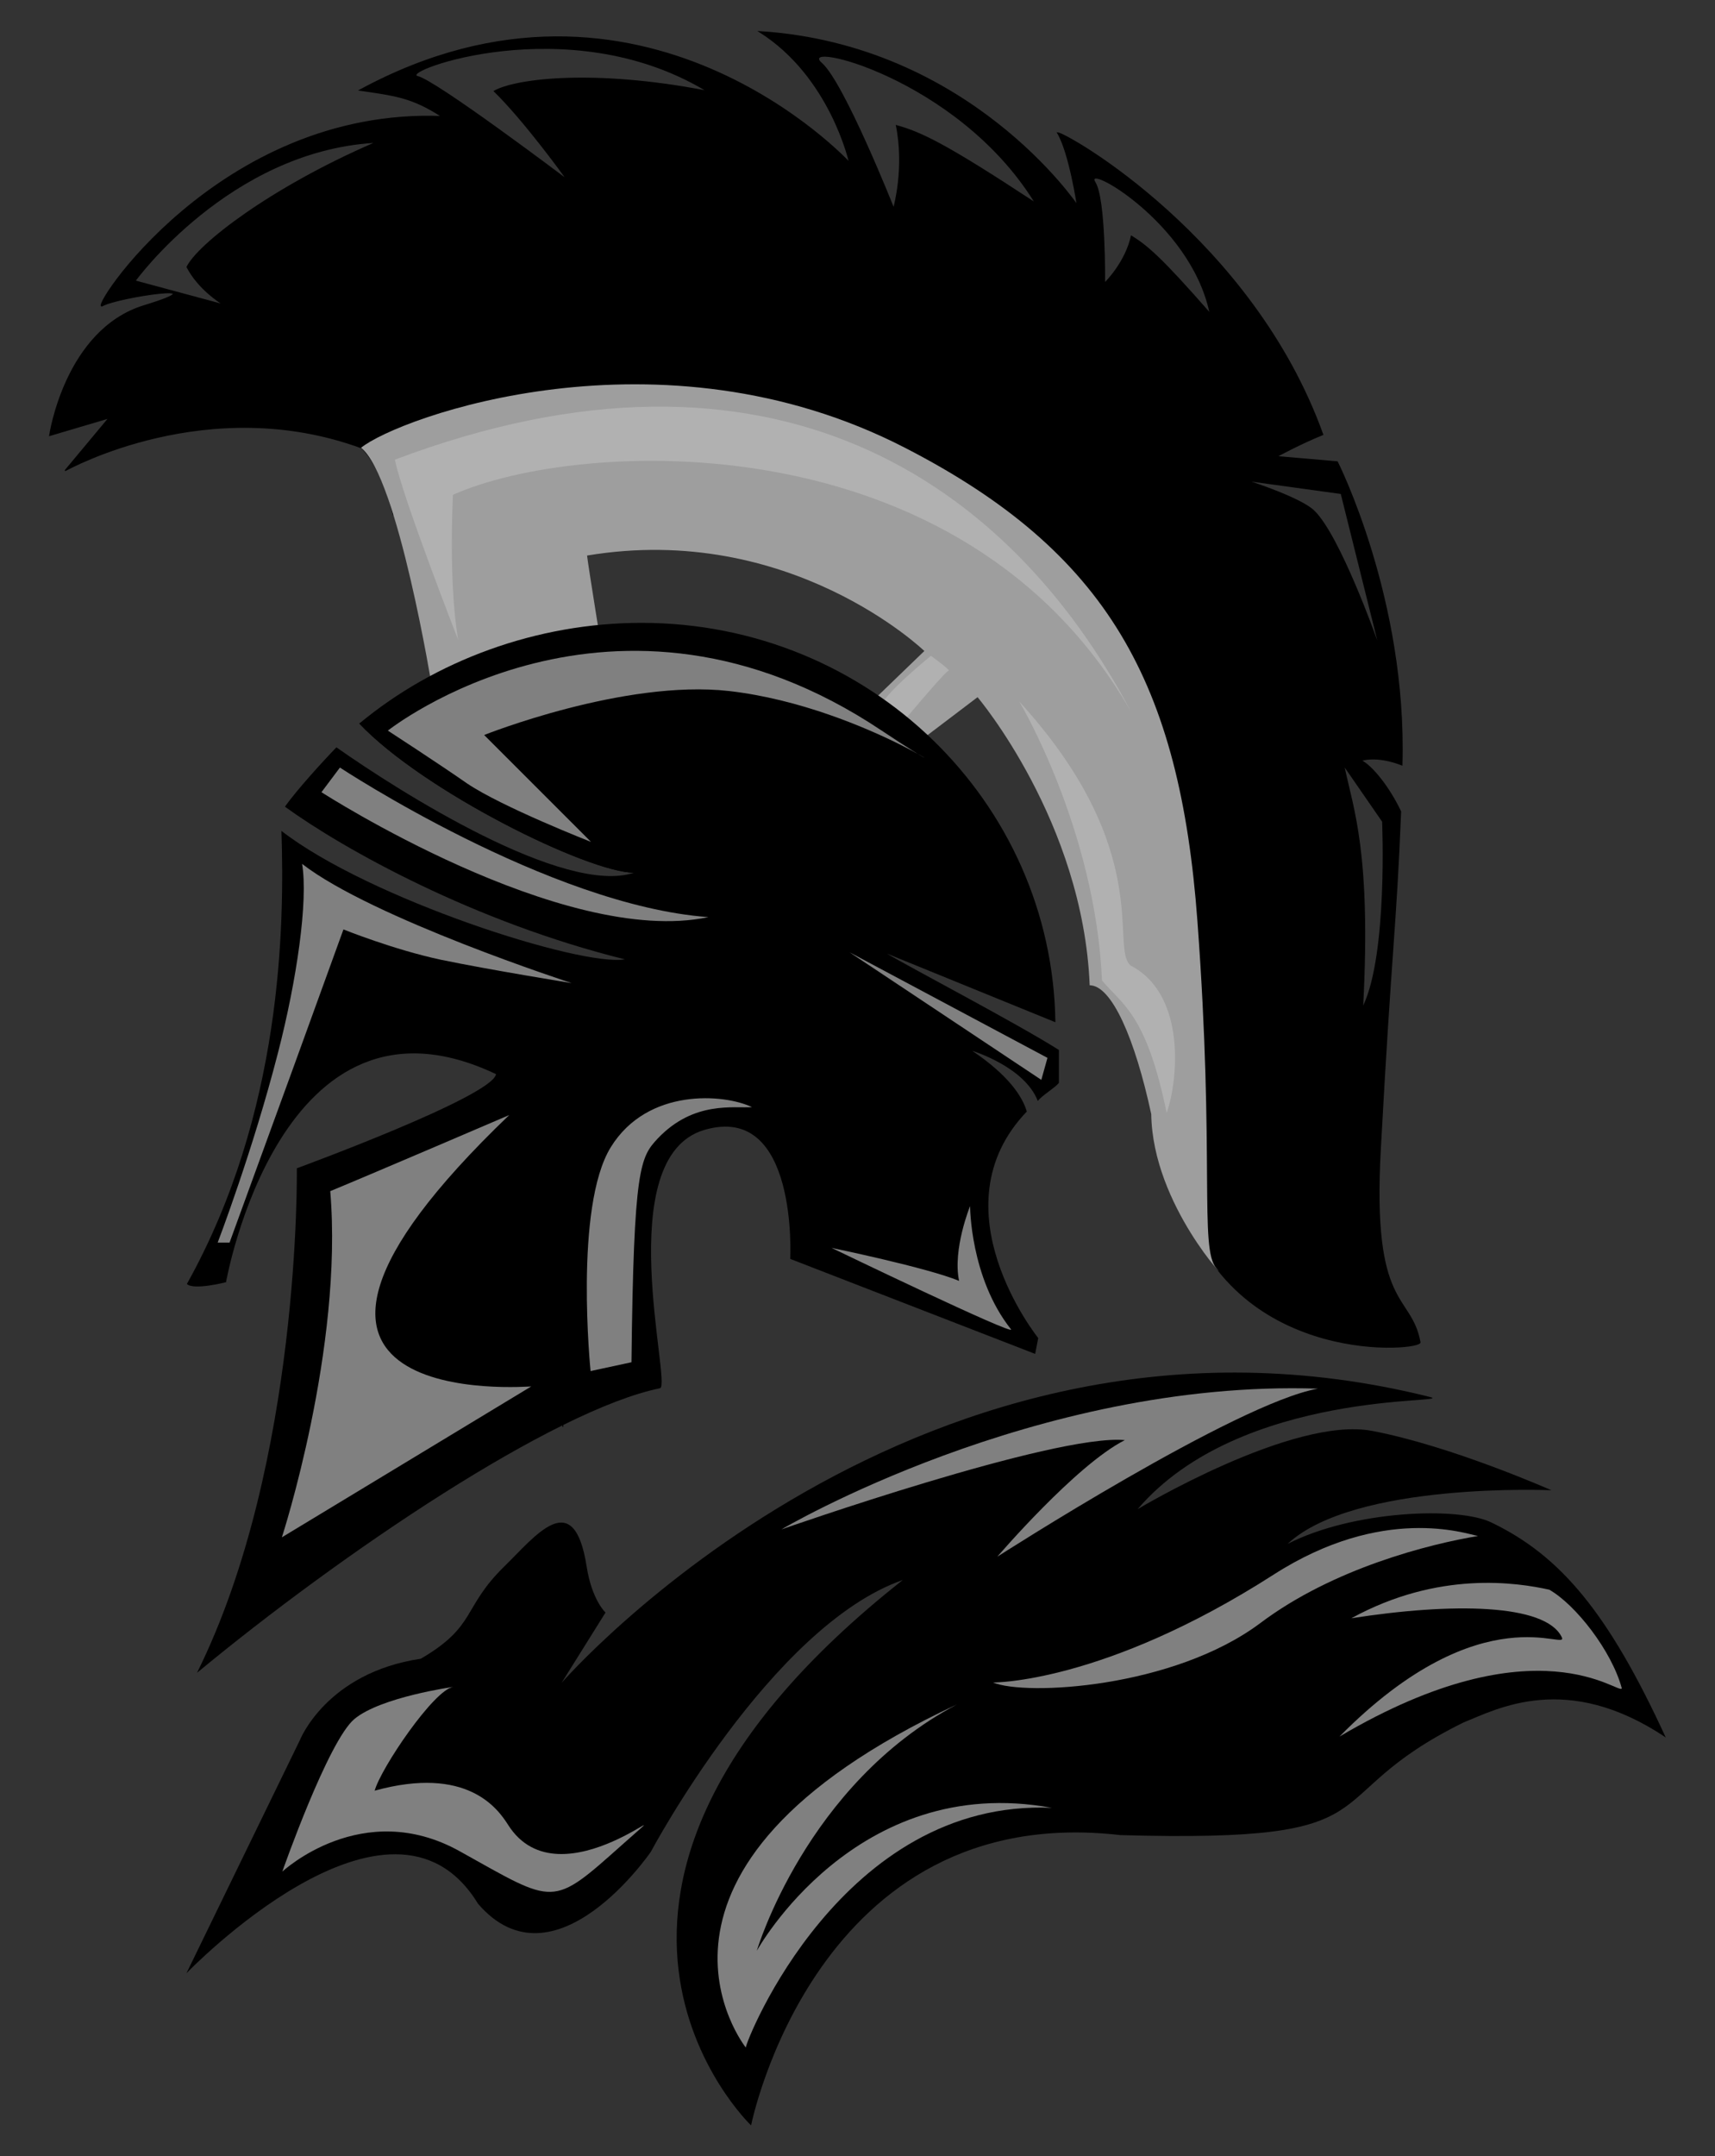 <?xml version="1.0" encoding="utf-8"?>
<!-- Generator: Adobe Illustrator 16.0.0, SVG Export Plug-In . SVG Version: 6.00 Build 0)  -->
<!DOCTYPE svg PUBLIC "-//W3C//DTD SVG 1.1//EN" "http://www.w3.org/Graphics/SVG/1.1/DTD/svg11.dtd">
<svg version="1.1" xmlns="http://www.w3.org/2000/svg" xmlns:xlink="http://www.w3.org/1999/xlink" x="0px" y="0px" viewBox="0 0 390 490.2" enable-background="new 0 0 390 490.2" xml:space="preserve">
<rect x="0" y="0" width="390" height="490.2" fill="#333333" stroke="none"/>
<g id="feather">
	<path stroke="#000000" stroke-width="0.25" stroke-miterlimit="10" d="M14.8,107l10-12l-13.5,4c0,0,3.5-24,21.5-29.5s-6-2-9.5,0
		s26.3-45,77.2-43c-6.8-4.4-10.5-4.8-18.7-6C146-14.3,193.2,37,193.2,37s-4.3-19.6-20.5-29.8c47.8,3,72.3,39.5,72.3,39.5
		s-1.8-12-4.5-16.5c2.1,0.1,44.3,24.1,60.3,68.6c-5,2-10.5,5-10.5,5l13.8,1.2c0,0,15.8,31.2,14.7,68.9c-5.9-2.3-9.3-1-9.3-1
		c2.6,1.3,6.5,6.3,9,11.6c-1.1,27.2-2.1,30.4-4.6,76.5c-2.1,37,6.9,32.9,9,44.1c1,1.9-41.5,6-53.5-30.8s-10.5-80.8-15.5-99.8
		s14.7-21.5-43.2-45.5c-57.8-24-67.8-24.5-89.8-23s-30,6.8-31.5,10.8c0,0-2.5-10.6-7.2-15C47.3,89,15.6,106.6,14.8,107
		C14.8,107,14.8,107,14.8,107"/>
</g>
<g id="Layer_5">
	<path fill="#9E9E9E" d="M98.3,156.6c0,0-7.8-48.2-16.2-54.8c8.5-6.9,68-28.7,123.7,0c46.1,23.7,62.5,53.5,66.5,107.6
		s0.4,74.5,4.3,78.9s-14.5-14.1-14.8-35c-3.7-17.2-9-29.3-14-29.3c-1.5-37.2-25.5-65.5-25.5-65.5l-19.9,15.1l-9.2-9.2l17-16.4
		c0,0-30.5-29.4-76.7-21.7c0.2,2,3.8,24.2,3.8,24.2L98.3,156.6z"/>
	<g opacity="0.2">
		<path fill="#FFFFFF" d="M50.2,69l-19.3-5.2c0,0,21.2-29.2,54-31.3c-23.5,10.2-40,23-42.5,28.2C45,65.8,50.2,69,50.2,69z"/>
		<path fill="#FFFFFF" d="M128.4,40.3c0,0-29.3-22.1-33.4-23s34-15.3,65.2,3.2c-25.1-4.8-43-2.7-48,0.2
			C119.2,27.5,128.4,40.3,128.4,40.3z"/>
		<path fill="#FFFFFF" d="M203.2,47c0,0-11.2-28.2-16.3-32.7c-5.9-5.1,30.5,3.2,48.2,31.5c-19.8-13-25.5-15.8-31.4-17.4
			C205.7,38.1,203.2,47,203.2,47z"/>
		<path fill="#FFFFFF" d="M251.3,64.1c0,0,0.2-18.9-2.2-22.7c-2.8-4.3,21.4,9,25.9,29.5c-10.7-12.2-14-15.1-17.8-17.4
			C255.9,59.6,251.3,64.1,251.3,64.1z"/>
		<path fill="#FFFFFF" d="M284.6,109.5l20.3,2.8l8.3,33.3c0,0-8.4-23.8-14.3-29.5C296,113.2,284.6,109.5,284.6,109.5z"/>
		<path fill="#FFFFFF" d="M305.8,174.5l8.5,12.3c0,0,1.3,30-4.3,41.8C311.8,194,307.8,184,305.8,174.5z"/>
		<path fill="#FFFFFF" d="M104.2,145.5c0,0-12.8-32.8-14.4-41c85.7-32.3,139.7,4.9,167.4,57.3c-38.3-66.9-126-62-154.2-49.3
			C102,134.5,104.2,145.5,104.2,145.5z"/>
		<path fill="#FFFFFF" d="M231.8,159.5c0,0,17.3,28.9,18.8,63.4c4.6,5.5,10.1,7.6,14.7,30.1c2.5-6.9,4.7-26.8-8.2-33.5
			C252.3,215.4,262.8,193.5,231.8,159.5z"/>
		<path fill="#FFFFFF" d="M211.7,149.1c0,0-11,8.9-11.4,11.6s3.8,4.9,3.8,4.9s10.9-13.1,11.6-13.1S211.7,149.1,211.7,149.1z"/>
	</g>
</g>
<g id="helmet">
	<path fill="none" stroke="#000000" stroke-miterlimit="10" d="M127.9,323.9c0.1,0,0.1,0,0.2,0L127.9,323.9"/>
	<path fill="none" stroke="#000000" stroke-width="0.25" stroke-miterlimit="10" d="M74.4,171.3"/>
	<path fill="none" stroke="#000000" stroke-width="0.25" stroke-miterlimit="10" d="M81.8,164.4c14.6,15.4,51.9,33.8,62.4,33.9"/>
	<path d="M64,188.9c0.7,21.6,0.2,64.1-21.5,103c1.5,1.5,8.9-0.4,8.9-0.4s12.4-70.6,61.4-47.3c-0.8,5.1-45.3,21.4-45.3,21.4
		s1,67-22.7,114.7c33-27.3,81-59.7,105.3-64.7c2.7-0.7-11.3-52.3,10-58.7c21.5-6.4,19.6,29.3,19.6,29.3l55.7,21.6l0.7-3.6
		c0,0-23.7-29.5-2.6-51.5c-1-3.4-4.1-8.2-12.4-13.8c0,0,11.9,3.6,14.9,11.4l0,0l0,0c1-1.3,3.8-2.9,4.8-4.1v-7.5
		c-10-6.3-33.6-18.6-39.1-21.9l38.3,15.6c-0.7-50.2-42.4-90.8-94.1-90.8c-23.9,0-47,8.6-64.2,22.9c14.6,15.4,51.9,33.8,62.5,33.9
		c-15.9,5.3-53.2-18.3-67.7-28.5c-3.1,3.2-9.2,9.9-11.7,13.5c13.4,9.7,43,26.2,77.3,34.7C132.1,219.8,84,204.4,64,188.9z"/>
</g>
<g id="shine">
	<path opacity="0.5" fill="#FFFFFF" d="M88.2,166.1c0,0,51.3-40.8,112.3,0c24.9,16.6-2.5-5.3-34.7-9c-23.9-2.7-55.7,10-55.7,10
		l24.3,24.3c0,0-20.2-7.9-28.2-13.3C99.6,173.5,88.2,166.1,88.2,166.1z"/>
	<path opacity="0.5" fill="#FFFFFF" d="M49.5,282.5c0,0,8-20.9,13.7-43.1c4.3-16.6,6.9-34.6,5.5-43c16,12.4,61.3,27.1,61.3,27.1
		s-18.6-3-29.7-5.3c-10.8-2.3-22.2-6.9-22.2-6.9L67,241.9l-14.8,40.6H49.5z"/>
	<path opacity="0.5" fill="#FFFFFF" d="M115.8,253.5c0,0-31,13.3-40.7,17.3c3,35.7-11,78.7-11,78.7l56.7-34.3
		C120.8,315.1,44.5,321.8,115.8,253.5z"/>
	<path opacity="0.5" fill="#FFFFFF" d="M143.6,309.7l-9.3,2c0,0-3.8-37.3,4.6-50.9s25.9-12.1,32.1-9.1c-4.1,0.3-13.2-1.5-21.4,7.1
		C145.6,263.1,144.1,265.2,143.6,309.7z"/>
	<path opacity="0.5" fill="#FFFFFF" d="M189.1,283.7c0,0,42.1,20.3,40.8,18.5c-9.3-11.7-9.3-28-9.3-28s-4,9.8-2.5,17
		C210.9,288.2,189.1,283.7,189.1,283.7z"/>
	<path opacity="0.5" fill="#FFFFFF" d="M77.3,174.5c0,0,47.6,31.4,83.8,34c-33.1,7-88-28.4-88-28.4L77.3,174.5z"/>
	<polygon opacity="0.5" fill="#FFFFFF" points="193.2,216.5 238.2,240.5 236.8,245.5 	"/>
	<path d="M378.8,395c-22.5-15.1-38.3-6.5-46-3.4c-35.3,17.4-13.5,27.4-78,25.6c-69.3-8-84,66-84,66s-55.5-53,34.5-124
		c-30,10.5-57.3,61.8-57.3,61.8s-21.9,32-39.3,11.8c-19.8-32.5-66.3,15.8-66.3,15.8l25.8-53c0,0,6-15.3,27.5-18.5
		c12.8-7.5,9.3-11.5,19-21c7-6.8,15.8-18.5,18.7,0c1.2,7.7,4.3,10.5,4.3,10.5l-10,16c0,0,81.6-94,197.5-65c6.4,1.6-43-2-66.5,25.5
		c0,0,35.3-21.2,53.3-17.8s40.8,13.5,40.8,13.5s-44.8-2-60,12.2c14.8-7.6,39-8.6,46.5-4.8C354.8,353.7,365.7,366.5,378.8,395z"/>
	<path opacity="0.5" fill="#FFFFFF" d="M103.1,383.5c0,0-16.5,2.3-22.5,7.3s-16.4,34.7-16.4,34.7s18.2-17,40.4-4.6
		c21.9,12.2,20.7,12.9,37.1-1.7s-14.2,14.7-26.2-4.4c-2.3-3.6-9.3-13.5-30.3-7.7C86.6,402,98.7,384.1,103.1,383.5z"/>
	<path opacity="0.5" fill="#FFFFFF" d="M177.7,347.7c0,0,57.6-34.1,122-32c-18.6,3.3-72.9,38.2-72.9,38.2s17.9-20.9,29-26.5
		C239.8,325.9,177.7,347.7,177.7,347.7z"/>
	<path opacity="0.5" fill="#FFFFFF" d="M169.6,465.5c0,0-32.3-40.5,48-78c-34.3,18.1-45.5,56-45.5,56s22.4-40.7,67.1-32.5
		C191.5,408.9,169.6,464,169.6,465.5z"/>
	<path opacity="0.5" fill="#FFFFFF" d="M225.8,382.5c0,0,25.1,0.3,63.8-24.5c24.9-16,43.8-9.3,46.5-8.8
		c-10.9,1.8-32.9,7.3-49.5,19.8C266.8,383.8,233.2,385.6,225.8,382.5z"/>
	<path opacity="0.5" fill="#FFFFFF" d="M368.8,383.8c-2.3-8.5-10.5-19-16.5-22.4c-7.3-1.6-25.1-4.4-45,6.5c23-3.6,44-3.3,47.8,4.2
		c2.1,3.8-17.8-10.4-50.5,22.7C349.8,368.1,368.5,385.7,368.8,383.8z"/>
</g>
<g id="Layer_6">
</g>
</svg>
